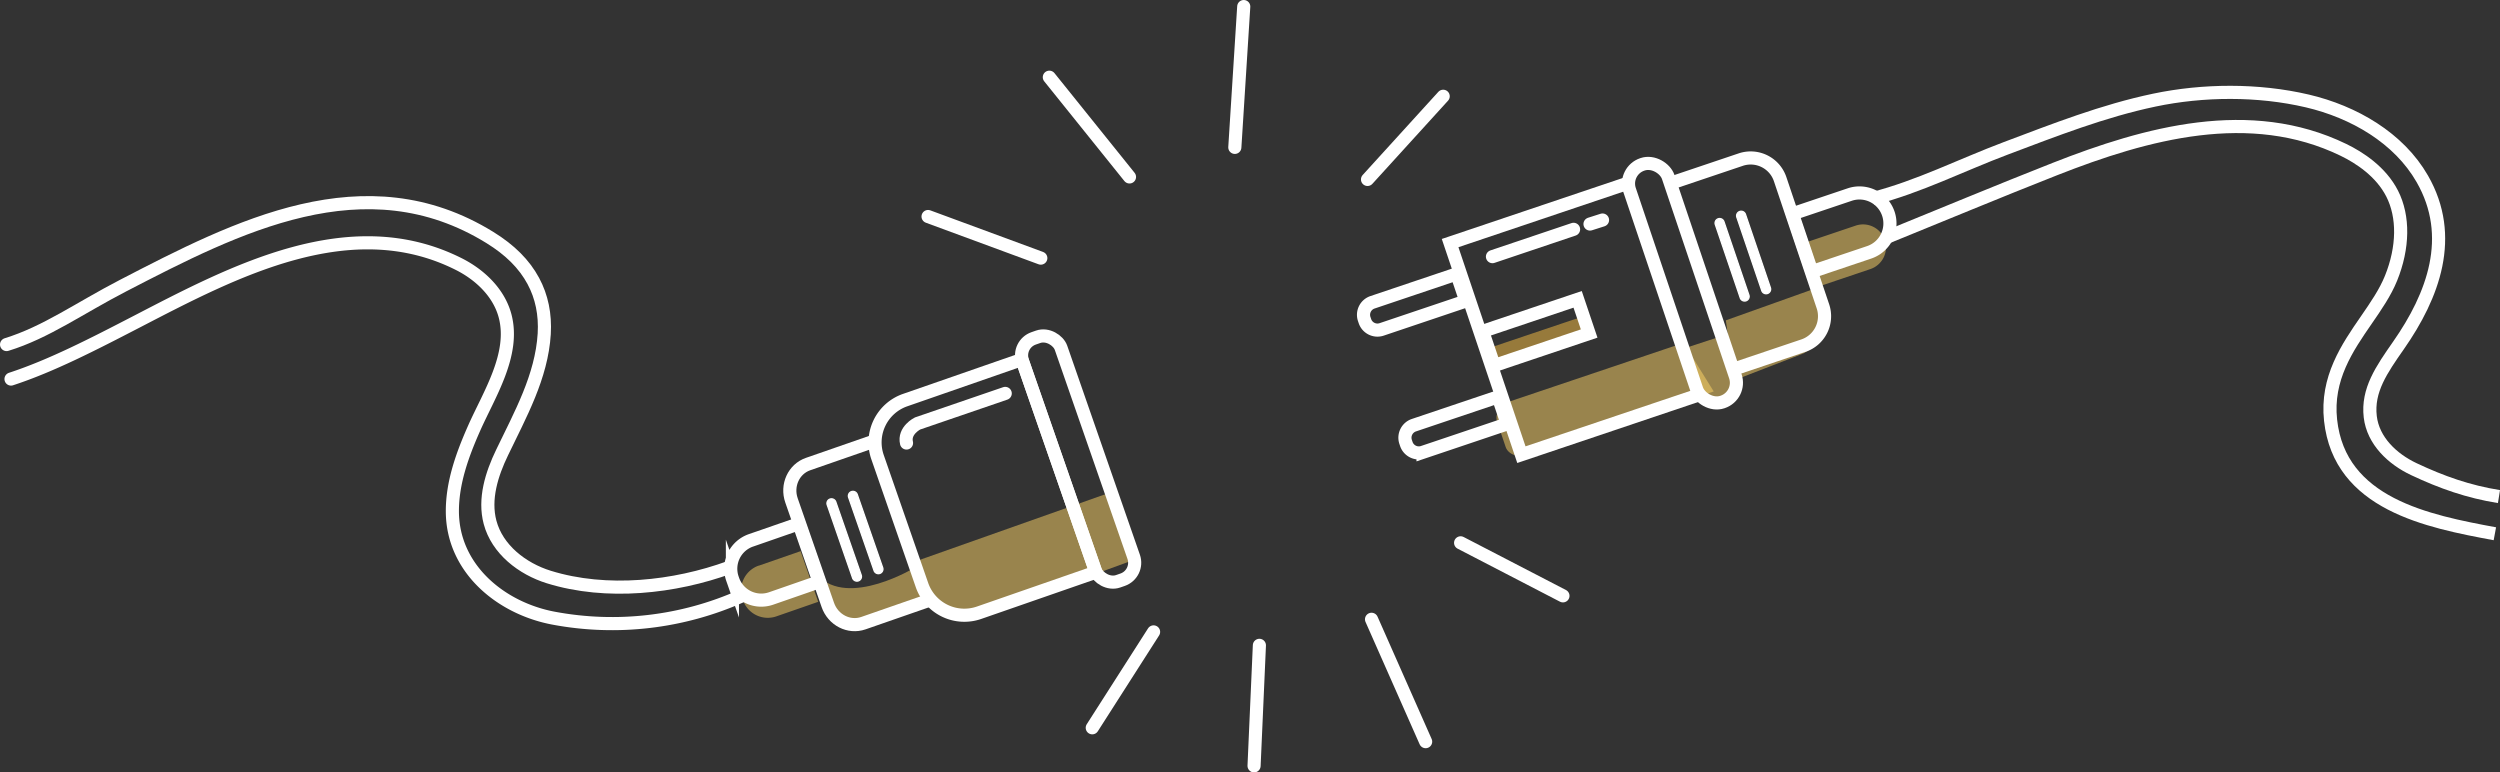 <svg xmlns="http://www.w3.org/2000/svg" viewBox="0 0 1904.19 588.34"><rect x="0" y="0" width="1904.19" height="588.34" fill="#333333" stroke="none"/><defs><style>.cls-1,.cls-2{fill:none;stroke-width:10px;}.cls-1,.cls-2,.cls-4{stroke:#fff;stroke-miterlimit:10;}.cls-1{stroke-linecap:round;}.cls-3{fill:#ffd768;}.cls-3,.cls-6{opacity:0.5;}.cls-4{fill:#fff;}.cls-5{fill:#c7ddeb;}.cls-6{fill:#fdc345;}</style></defs><g id="line"><path class="cls-1" d="M8.92,277.15C39,267.89,64.25,249.56,97.7,232.26c86.37-44.7,184.27-95.35,279.39-36.61,15.37,9.49,26.19,20.33,33.07,33.14,6.39,11.88,9.18,25.41,8.29,40.22-2,32.64-18.27,61.6-32.07,90.35-8,16.57-13.91,35.42-9.2,53.2,5.45,20.58,24.44,35.36,44.78,41.68,44,13.66,95.7,7.89,137.69-7.41" transform="translate(-3.92 -14.72)"/><path class="cls-1" d="M568.54,468.77A241.62,241.62,0,0,1,425.4,485.53c-39.95-7.57-76.78-37.64-76.92-81.28-.07-21.94,7.62-43.14,16.5-63.21,11.42-25.82,31.39-56.31,23.65-85.67-4.64-17.59-19-31.31-35.25-39.49-82.63-41.6-171.33,5.55-245,43.7-33.5,17.33-65.14,33.7-96.06,43.84" transform="translate(-3.92 -14.72)"/><path class="cls-2" d="M1430.51,165.92c34.74-8.87,67.62-25.6,101.27-38.25,37-13.92,74-28.49,113-36.68,37.17-7.81,79-8.17,116.59.63,35.38,8.3,69.64,28.09,87.55,59.31,25.27,44,8.33,89-18.12,126.88-12.81,18.34-23.88,34.18-21.51,54.36,2.16,18.37,16.91,32.21,33.19,39.89,21.38,10.08,41.52,17.16,64.85,20.9" transform="translate(-3.92 -14.72)"/><path class="cls-2" d="M1904.2,421.27c-51.14-9.47-118.22-22.57-125.14-86.52-3.45-31.82,12.82-55.39,27.17-76.19,7.43-10.77,14.44-20.94,18.87-31.88,9.49-23.44,9.81-46.93.89-64.45-8.57-16.84-24.91-27.43-37.1-33.35-71.18-34.54-150.12-12.81-219.66,14.55-43.43,17.09-86.51,35.08-129.75,52.64" transform="translate(-3.92 -14.72)"/><path class="cls-3" d="M626.57,452.8l7.88,22.67c4,11.49,16.11,17.71,27.08,13.9l49.25-17.12-9.35-25.59S650,478.27,626.57,452.8Z" transform="translate(-3.92 -14.72)"/><path class="cls-3" d="M702.61,441.82l4.27,12.89c7.36,22.22,30.48,34,51.64,26.25l105.71-38.57L847.12,390.7Z" transform="translate(-3.92 -14.72)"/><path class="cls-3" d="M588.2,442.14h33.72a0,0,0,0,1,0,0V483a0,0,0,0,1,0,0H588.2a20,20,0,0,1-20-20v-.93a20,20,0,0,1,20-20Z" transform="translate(-122.79 206.27) rotate(-19.16)"/><path class="cls-2" d="M838.6,450.52l-88.94,30.91a34.15,34.15,0,0,1-43.46-21l-33.88-97.51a34.14,34.14,0,0,1,21-43.45l88.94-30.91Z" transform="translate(-3.92 -14.72)"/><path class="cls-2" d="M710.78,472.25l-49.25,17.12c-11,3.81-23.09-2.41-27.08-13.9l-27.66-79.59c-4-11.48,1.66-23.88,12.62-27.69l49.25-17.12" transform="translate(-3.92 -14.72)"/><rect class="cls-2" x="809.59" y="266.49" width="31.01" height="195.9" rx="13.68" transform="translate(-77.83 276.35) rotate(-19.17)"/><path class="cls-4" d="M652.44,389.18h0a3.46,3.46,0,0,1,4.41,2.13l19.38,55.77a3.46,3.46,0,0,1-2.13,4.4h0a3.47,3.47,0,0,1-4.41-2.13l-19.38-55.77A3.46,3.46,0,0,1,652.44,389.18Z" transform="translate(-3.92 -14.72)"/><path class="cls-4" d="M636.1,394.86h0a3.46,3.46,0,0,1,4.41,2.13l19.38,55.77a3.46,3.46,0,0,1-2.13,4.4h0a3.47,3.47,0,0,1-4.41-2.13L634,399.26A3.45,3.45,0,0,1,636.1,394.86Z" transform="translate(-3.92 -14.72)"/><path class="cls-2" d="M583.16,422.36h38.66a0,0,0,0,1,0,0v46.84a0,0,0,0,1,0,0H583.16a22.89,22.89,0,0,1-22.89-22.89v-1.07a22.89,22.89,0,0,1,22.89-22.89Z" transform="translate(-117.5 204.02) rotate(-19.16)"/><path class="cls-3" d="M1428.54,219.67l-44,14.83-11.15-33.1,44-14.84a17.47,17.47,0,0,1,22.13,11h0A17.47,17.47,0,0,1,1428.54,219.67Z" transform="translate(-3.92 -14.72)"/><path class="cls-3" d="M1385.74,234.72l-67.28,24,6.18,45.68,51.57-19.92c12.88-5,21.29-24,18.79-42.49h0C1394.26,236.54,1390,233.19,1385.74,234.72Z" transform="translate(-3.92 -14.72)"/><path class="cls-3" d="M1285.84,280.37l10.57,31.36a15.2,15.2,0,0,0,19.38,9.3l.25-.09a15.2,15.2,0,0,0,9.81-19.13l-10.48-31.12" transform="translate(-3.92 -14.72)"/><line class="cls-5" x1="1241.21" y1="144.82" x2="1281.51" y2="264.42"/><path class="cls-3" d="M1309.22,312.87l-140.7,48.26c-7.83,2.64-15.8-.06-17.8-6l-6.53-19.37c-2-6,2.71-12.92,10.53-15.56l131.5-44.31" transform="translate(-3.92 -14.72)"/><rect class="cls-6" x="1137.77" y="267.45" width="76.35" height="13.86" transform="translate(-29.97 375.1) rotate(-18.62)"/><path class="cls-2" d="M1280.21,153l49.59-16.71a23.67,23.67,0,0,1,30,14.87L1392.39,248a23.66,23.66,0,0,1-14.87,30l-49.59,16.71" transform="translate(-3.92 -14.72)"/><path class="cls-2" d="M1427.66,206.9,1384,221.61l-14.83-44,43.64-14.7a23.21,23.21,0,0,1,29.42,14.59h0A23.22,23.22,0,0,1,1427.66,206.9Z" transform="translate(-3.92 -14.72)"/><polyline class="cls-2" points="1295.48 300.26 1158.81 346.31 1104.51 185.15 1241.19 139.1"/><rect class="cls-2" x="1135.6" y="254.2" width="76.35" height="27.47" transform="translate(-28.03 374.07) rotate(-18.62)"/><path class="cls-2" d="M1051.3,235.21H1119a0,0,0,0,1,0,0V257a0,0,0,0,1,0,0H1051.3a10.06,10.06,0,0,1-10.06-10.06v-1.64A10.06,10.06,0,0,1,1051.3,235.21Z" transform="translate(-25.96 343.02) rotate(-18.62)"/><path class="cls-2" d="M1082.84,328.81h67.66a0,0,0,0,1,0,0v21.75a0,0,0,0,1,0,0h-67.66a10.06,10.06,0,0,1-10.06-10.06v-1.64A10.06,10.06,0,0,1,1082.84,328.81Z" transform="translate(-54.19 357.99) rotate(-18.62)"/><line class="cls-1" x1="1136.77" y1="195.48" x2="1198.56" y2="174.67"/><rect class="cls-2" x="1269.89" y="134.99" width="31.07" height="190.99" rx="15.4" transform="translate(-10.24 407.69) rotate(-18.62)"/><line class="cls-1" x1="1211.07" y1="170.64" x2="1220.61" y2="167.59"/><path class="cls-4" d="M1329,175.81h0a3.45,3.45,0,0,1,4.39,2.16l19,55.9a3.47,3.47,0,0,1-2.17,4.39h0a3.45,3.45,0,0,1-4.38-2.16l-19-55.9A3.46,3.46,0,0,1,1329,175.81Z" transform="translate(-3.92 -14.72)"/><path class="cls-4" d="M1312.61,181.37h0a3.47,3.47,0,0,1,4.39,2.16l19,55.91a3.47,3.47,0,0,1-2.16,4.39h0a3.47,3.47,0,0,1-4.39-2.17l-19-55.9A3.47,3.47,0,0,1,1312.61,181.37Z" transform="translate(-3.92 -14.72)"/><line class="cls-1" x1="947.33" y1="5" x2="940.54" y2="112.25"/><line class="cls-1" x1="1044.66" y1="471.7" x2="1085.88" y2="564.9"/><line class="cls-1" x1="799.25" y1="58.81" x2="860.31" y2="134.77"/><line class="cls-1" x1="1112.51" y1="413.46" x2="1190.46" y2="453.84"/><line class="cls-1" x1="955.19" y1="583.34" x2="959.25" y2="491.54"/><line class="cls-1" x1="831.95" y1="554.34" x2="878.66" y2="481.3"/><line class="cls-1" x1="1041.61" y1="136.67" x2="1099.24" y2="73.32"/><path class="cls-1" d="M769.58,314.37l-66.79,22.9s-10.69,5.34-8.4,14.88" transform="translate(-3.92 -14.72)"/><line class="cls-1" x1="792.76" y1="196.6" x2="706.88" y2="164.92"/></g></svg>